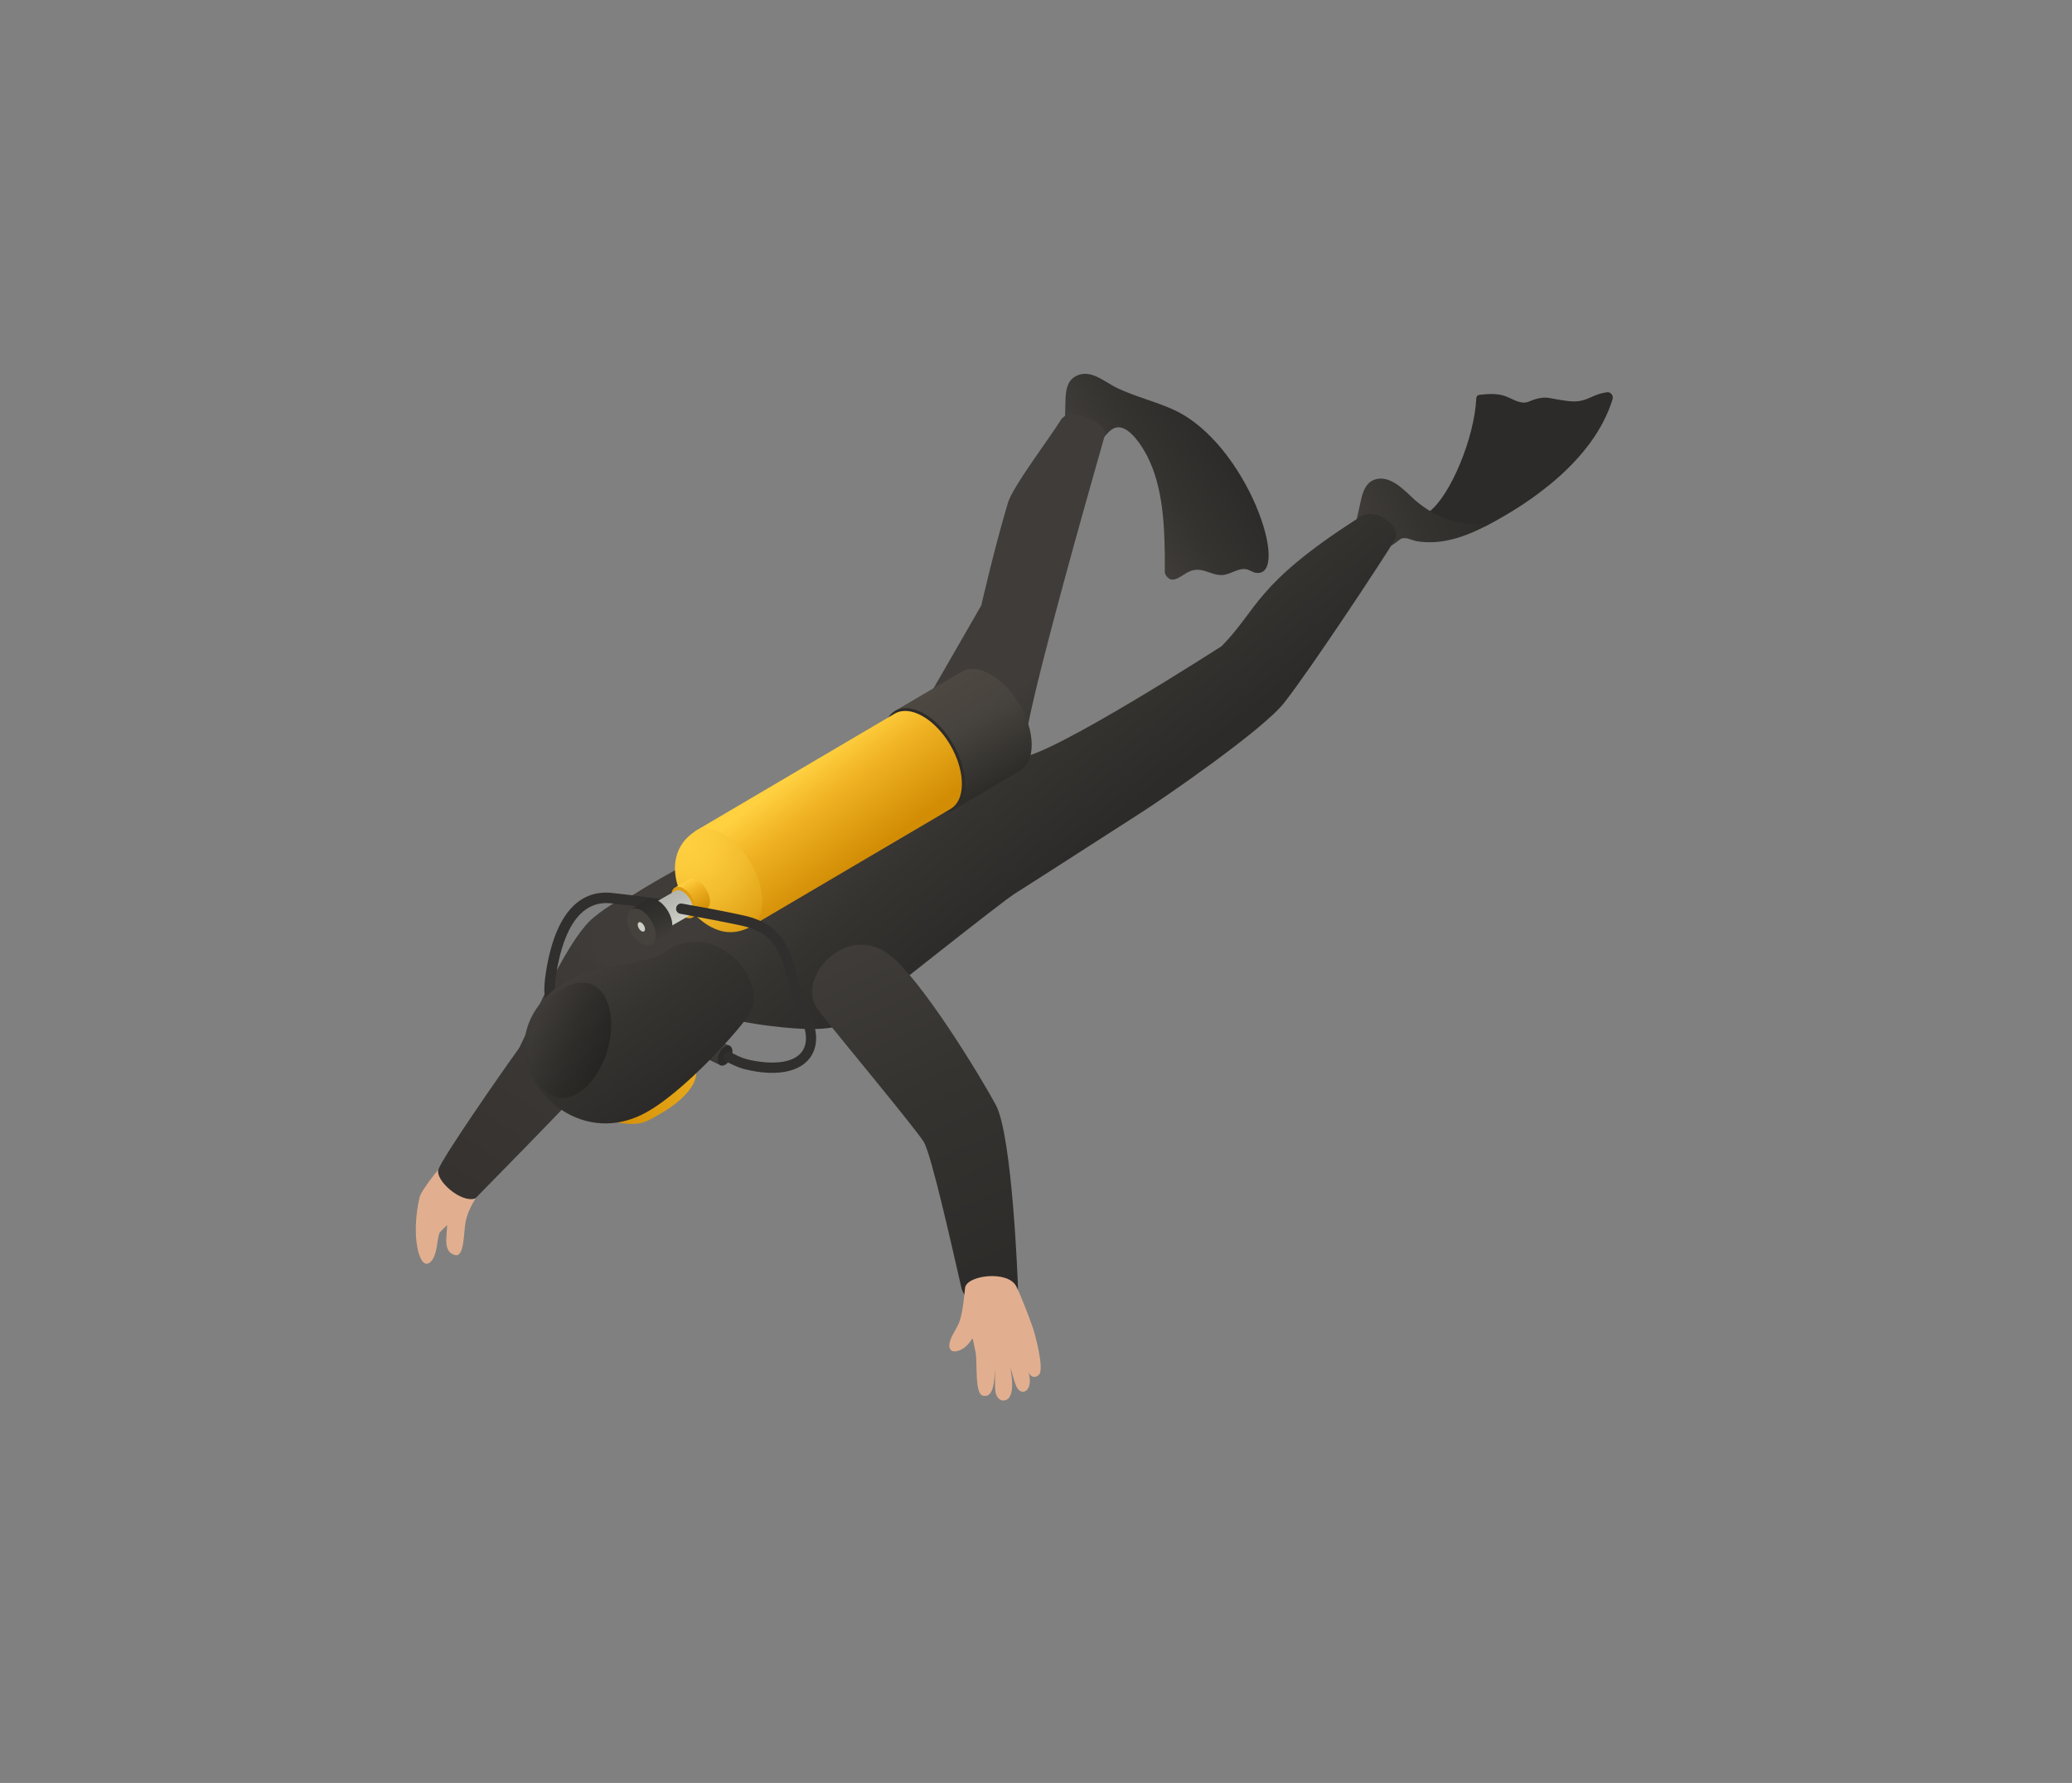 <svg width="222" height="191" viewBox="0 0 222 191" fill="none" xmlns="http://www.w3.org/2000/svg">
<rect x="0" y="0" width="222" height="191" fill="#808080" stroke="none"/>
<g clip-path="url(#clip0_756_5897)">
<path d="M44.965 128.232C45.142 127.475 47.622 124.34 48.225 123.979C48.522 123.81 51.741 126.69 51.561 127.159C51.032 128.505 50.202 129.262 49.877 130.945C49.671 132.003 49.776 134.752 48.735 134.449C47.434 134.084 47.887 132.496 47.906 131.239C47.507 131.611 47.085 132.064 47.085 132.064C46.784 132.924 46.888 134.405 46.149 135.163C44.95 136.37 43.963 132.424 44.965 128.232Z" fill="#E1AF8F"/>
<path d="M46.982 125.258C47.498 123.88 53.434 115.311 55.555 112.37C56.131 111.567 60.408 100.87 63.636 98.26C66.945 95.581 69.205 95.194 72.756 95.845C74.299 96.134 74.454 99.805 72.687 102.301L62.361 116.558C61.963 117.165 50.93 128.381 50.93 128.381C49.405 128.936 46.556 126.401 46.982 125.258Z" fill="url(#paint0_linear_756_5897)"/>
<path d="M153.131 54.816C155.386 53.108 157.977 46.941 158.177 42.644C158.179 42.462 158.337 42.31 158.513 42.296C159.417 42.199 160.35 42.127 161.203 42.412C161.975 42.674 162.697 43.227 163.505 43.113C163.897 43.051 164.883 42.415 166.06 42.647C167.485 42.909 168.358 43.059 169.018 42.985C170.29 42.854 170.682 42.231 172.159 42.02C172.552 41.958 172.886 42.354 172.782 42.738C170.76 49.391 163.734 53.981 159.472 56.214C157.349 57.328 154.784 57.254 152.758 55.957C152.637 55.877 152.581 55.826 152.559 55.817C152.35 55.372 152.774 55.063 153.131 54.816Z" fill="url(#paint1_linear_756_5897)"/>
<path d="M147.207 51.409C149.018 50.706 150.709 52.822 151.756 53.701C155.478 56.804 159.202 56.265 160.444 55.638C157.653 57.318 154.661 58.479 151.764 57.973C151.235 57.87 150.481 57.42 150.006 57.785C149.042 58.522 148.181 59.199 147.244 58.512C146.435 57.921 146.169 56.394 145.339 55.702C145.339 55.702 145.585 54.701 145.806 53.637C146.024 52.61 146.372 51.733 147.207 51.409Z" fill="url(#paint2_linear_756_5897)"/>
<path d="M115.132 40.377C116.736 39.375 118.286 40.893 119.665 41.553C121.603 42.486 123.756 42.991 125.714 43.88C133.669 47.477 138.418 61.917 134.562 61.367C134.233 61.313 133.95 61.097 133.625 61.006C132.752 60.764 131.938 61.515 131.027 61.596C129.658 61.711 128.727 60.478 127.165 61.356C126.54 61.707 125.818 62.367 125.226 61.963C124.999 61.798 124.804 61.529 124.801 61.241C124.838 56.245 124.593 52.157 122.916 48.859C122.409 47.879 121.114 45.755 119.799 45.776C118.484 45.797 118.099 48.119 116.495 47.347C115.586 46.921 115.04 45.466 114.095 44.945C114.095 44.945 114.147 43.911 114.159 42.82C114.195 41.791 114.358 40.859 115.132 40.377Z" fill="url(#paint3_linear_756_5897)"/>
<path d="M137.576 75.303C135.242 78.255 124.624 85.543 122.331 87.012C112.485 93.349 110.201 94.796 108.733 95.728C107.15 96.74 94.754 106.638 93.056 107.912C90.902 109.508 90.536 110.9 82.466 109.901C73.975 108.847 63.279 104.955 63.285 100.859C63.278 99.159 64.925 97.941 66.288 96.923C72.59 92.287 93.919 82.529 95.801 81.075L105.143 64.845C105.143 64.845 106.457 59.029 107.99 53.87C108.494 52.135 112.739 46.54 113.659 44.988C114.579 43.436 118.759 45.292 118.365 46.658C116.325 53.825 111.478 70.9 110.102 77.864C109.731 79.71 108.986 81.104 109.35 81.108C112.389 81.142 130.887 69.222 130.887 69.222C134.778 65.286 134.43 62.614 145.403 55.586C147.085 53.992 150.323 56.358 149.432 57.845C148.224 59.871 140.393 71.729 137.576 75.303Z" fill="url(#paint4_linear_756_5897)"/>
<path d="M95.215 102.221C98.732 104.841 105.255 115.677 106.7 118.377C108.493 121.738 109.063 137.781 109.063 137.781C109.261 141.001 103.615 140.601 103.006 137.957C102.149 134.251 99.811 123.693 98.975 122.333C98.081 120.869 89.448 110.525 87.663 108.211C85.097 104.913 90.599 98.777 95.215 102.221Z" fill="url(#paint5_linear_756_5897)"/>
<path d="M101.946 143.259C102.197 142.691 102.569 142.202 102.782 141.63C103.159 140.687 103.356 138.438 103.398 137.987C103.519 136.617 108.021 136.03 108.899 137.827C109.32 138.678 110.062 140.545 110.662 142.232C110.824 142.695 111.957 146.693 111.302 147.291C110.944 147.629 110.331 147.686 110.042 146.566C110.977 148.884 109.481 149.79 108.901 148.53C108.595 147.834 108.499 147.165 108.224 146.456C108.461 147.488 108.812 150.122 107.417 150.029C107.01 150.006 106.701 149.492 106.655 149.093C106.576 148.562 106.622 147.186 106.619 146.572C106.543 147.869 106.488 149.829 105.296 149.512C104.407 149.277 104.74 145.978 104.526 144.866C104.434 144.395 104.324 143.876 104.201 143.326C103.301 145.07 100.972 145.466 101.946 143.259Z" fill="#E1AF8F"/>
<path d="M69.619 109.903C69.73 109.86 69.828 109.786 69.892 109.67C70.045 109.412 69.964 109.063 69.705 108.909C68.377 108.102 65.001 108.18 63.599 108.489C62.467 108.747 61.037 108.939 60.189 108.2C59.262 107.4 59.373 105.817 59.593 104.374C60.159 100.695 61.641 96.389 65.43 96.767C66.204 96.847 68.582 97.138 69.932 97.302C70.293 97.344 70.562 97.384 70.782 97.389C70.803 97.399 70.841 97.403 70.863 97.412C71.34 97.427 71.441 97.315 71.498 96.948C71.543 96.642 71.326 96.363 71.035 96.313C70.9 96.293 70.555 96.246 70.067 96.2C68.716 96.035 66.332 95.728 65.542 95.654C62.973 95.383 59.659 96.651 58.487 104.187C58.218 105.921 58.119 107.861 59.458 109.026C60.686 110.089 62.43 109.866 63.832 109.557C65.165 109.258 68.183 109.283 69.124 109.841C69.28 109.962 69.462 109.964 69.619 109.903Z" fill="#312F2D"/>
<path d="M95.859 76.179L103.016 71.973C103.805 71.485 104.899 71.55 106.125 72.234C108.539 73.598 110.514 76.961 110.54 79.74C110.548 81.113 110.092 82.087 109.312 82.552L102.156 86.759L95.859 76.179Z" fill="url(#paint6_linear_756_5897)"/>
<path d="M103.4 83.941C103.427 86.72 101.476 87.857 99.062 86.493C96.649 85.129 94.674 81.765 94.647 78.987C94.62 76.208 96.571 75.071 98.984 76.435C101.398 77.799 103.373 81.162 103.4 83.941Z" fill="#2E2C2A"/>
<path d="M95.872 76.446C96.642 76.003 97.715 76.058 98.887 76.744C99.751 77.242 100.536 78.006 101.204 78.888C101.81 79.703 102.293 80.621 102.622 81.562C102.908 82.393 103.065 83.219 103.06 84C103.059 85.305 102.585 86.231 101.846 86.662L80.455 99.252L74.481 89.036L95.872 76.446Z" fill="url(#paint7_linear_756_5897)"/>
<path d="M77.372 99.759C78.865 100.104 80.055 99.48 80.461 99.267C81.2 98.836 81.674 97.909 81.676 96.605C81.698 93.952 79.819 90.696 77.502 89.349C76.33 88.663 75.251 88.592 74.487 89.051C69.98 91.959 73.261 98.782 77.372 99.759Z" fill="url(#paint8_radial_756_5897)"/>
<path d="M74.586 97.435C74.584 98.269 74.012 98.618 73.27 98.199C72.528 97.781 71.939 96.778 71.936 95.928C71.939 95.094 72.51 94.745 73.252 95.163C73.994 95.582 74.567 96.591 74.586 97.435Z" fill="#DE9D12"/>
<path d="M72.302 95.097L73.796 94.228C74.029 94.083 74.362 94.099 74.73 94.301C75.45 94.71 76.06 95.722 76.064 96.572C76.062 96.989 75.921 97.28 75.688 97.425L74.195 98.293C74.428 98.149 74.569 97.858 74.571 97.441C74.573 96.607 73.963 95.594 73.237 95.17C72.884 94.962 72.552 94.946 72.302 95.097Z" fill="url(#paint9_linear_756_5897)"/>
<path d="M71.045 99.189C71.056 99.873 70.573 100.169 69.968 99.824C69.363 99.479 68.88 98.653 68.868 97.969C68.856 97.285 69.34 96.989 69.945 97.334C70.543 97.663 71.033 98.505 71.045 99.189Z" fill="#ECEEE7"/>
<path d="M69.171 97.254L72.362 95.436C72.554 95.326 72.827 95.328 73.129 95.501C73.734 95.846 74.218 96.672 74.23 97.356C74.235 97.698 74.114 97.945 73.921 98.055L70.73 99.873C70.923 99.762 71.044 99.515 71.039 99.174C71.027 98.49 70.537 97.647 69.939 97.318C69.642 97.161 69.363 97.143 69.171 97.254Z" fill="url(#paint10_linear_756_5897)"/>
<path d="M67.606 97.425L69.374 96.377C69.655 96.214 70.041 96.227 70.481 96.473C71.338 96.956 72.038 98.152 72.037 99.13C72.044 99.616 71.868 99.956 71.609 100.129L69.841 101.177L67.606 97.425Z" fill="url(#paint11_linear_756_5897)"/>
<path d="M70.269 100.178C70.268 101.157 69.592 101.564 68.735 101.081C67.877 100.599 67.178 99.403 67.179 98.425C67.18 97.446 67.855 97.039 68.713 97.522C69.555 98.01 70.254 99.206 70.269 100.178Z" fill="#45423E"/>
<path d="M69.109 99.523C69.115 99.774 68.939 99.879 68.724 99.745C68.515 99.627 68.323 99.321 68.332 99.064C68.326 98.813 68.503 98.708 68.718 98.842C68.933 98.976 69.102 99.272 69.109 99.523Z" fill="#CDCFC7"/>
<path d="M75.323 112.182C75.394 111.991 75.487 111.81 75.592 111.661C75.688 111.533 75.805 111.415 75.935 111.329C76.153 111.19 76.344 111.17 76.497 111.238L78.211 112.058L77.219 114.127L75.506 113.306C75.353 113.239 75.242 113.047 75.235 112.796C75.209 112.588 75.237 112.379 75.323 112.182Z" fill="url(#paint12_linear_756_5897)"/>
<path d="M77.62 112.124C78.05 111.831 78.434 112.026 78.475 112.553C78.517 113.081 78.19 113.733 77.76 114.026C77.33 114.32 76.947 114.124 76.905 113.597C76.864 113.07 77.191 112.418 77.62 112.124Z" fill="#2D2B29"/>
<path d="M85.117 114.541C85.81 114.272 86.364 113.876 86.771 113.338C87.69 112.112 87.665 110.365 86.694 108.514C86.088 107.372 85.775 106.099 85.481 104.873C84.786 102.009 84.056 99.05 79.731 98.084C77.806 97.653 75.464 97.221 73.754 96.924L73.091 96.802C72.777 96.742 72.493 96.943 72.449 97.25C72.383 97.547 72.59 97.847 72.897 97.891L73.561 98.014C75.261 98.332 77.581 98.755 79.499 99.17C83.148 99.982 83.744 102.359 84.424 105.138C84.743 106.427 85.07 107.785 85.734 109.031C86.494 110.475 86.558 111.808 85.915 112.674C85.081 113.794 83.102 114.109 80.488 113.583C79.677 113.409 79.371 113.274 78.719 112.947L78.297 112.749C78.013 112.623 77.692 112.73 77.567 113.014C77.442 113.298 77.548 113.619 77.832 113.744L78.254 113.943C78.943 114.273 79.343 114.462 80.288 114.657C82.222 115.066 83.873 115.023 85.117 114.541Z" fill="#312F2D"/>
<path d="M71.001 119.165C69.925 119.8 69.281 120.194 68.539 120.337C67.294 120.585 64.285 120.067 63.394 119.218C59.707 115.74 61.488 113.183 66.121 111.441C69.541 110.168 71.179 110.185 73.978 113.337C75.828 115.445 73.227 117.849 71.001 119.165Z" fill="url(#paint13_linear_756_5897)"/>
<path d="M56.213 111.498C56.569 107.883 59.449 105.824 60.626 105.168C64.106 103.257 66.062 103.675 67.866 103.139C69.527 102.657 70.299 102.684 71.14 102.05C72.81 100.75 74.903 100.681 76.378 101.213C79.569 102.385 81.576 105.971 80.411 108.433C79.808 109.681 73.085 117.342 68.731 119.43C62.02 122.685 55.713 116.655 56.213 111.498Z" fill="url(#paint14_linear_756_5897)"/>
<path opacity="0.3" d="M56.843 110.131C55.844 113.489 57.495 116.906 59.547 117.523C61.592 118.124 64.053 115.92 65.067 112.556C66.066 109.198 65.222 105.994 63.193 105.386C61.141 104.769 57.848 106.789 56.843 110.131Z" fill="url(#paint15_linear_756_5897)"/>
</g>
<defs>
<linearGradient id="paint0_linear_756_5897" x1="47.883" y1="130.501" x2="68.035" y2="100.144" gradientUnits="userSpaceOnUse">
<stop stop-color="#34312F"/>
<stop offset="1" stop-color="#3F3C39"/>
</linearGradient>
<linearGradient id="paint1_linear_756_5897" x1="153.008" y1="42.635" x2="138.327" y2="32.929" gradientUnits="userSpaceOnUse">
<stop stop-color="#2D2B29"/>
<stop offset="0.565" stop-color="#353330"/>
<stop offset="1" stop-color="#3F3C39"/>
</linearGradient>
<linearGradient id="paint2_linear_756_5897" x1="158.938" y1="51.722" x2="145.783" y2="56.825" gradientUnits="userSpaceOnUse">
<stop stop-color="#2D2B29"/>
<stop offset="0.565" stop-color="#353330"/>
<stop offset="1" stop-color="#3F3C39"/>
</linearGradient>
<linearGradient id="paint3_linear_756_5897" x1="130.694" y1="47.393" x2="119.85" y2="54.16" gradientUnits="userSpaceOnUse">
<stop stop-color="#2D2B29"/>
<stop offset="0.565" stop-color="#353330"/>
<stop offset="1" stop-color="#3F3C39"/>
</linearGradient>
<linearGradient id="paint4_linear_756_5897" x1="115.68" y1="90.948" x2="104.603" y2="76.973" gradientUnits="userSpaceOnUse">
<stop stop-color="#2D2B29"/>
<stop offset="0.565" stop-color="#353330"/>
<stop offset="1" stop-color="#3F3C39"/>
</linearGradient>
<linearGradient id="paint5_linear_756_5897" x1="108.511" y1="138.02" x2="91.291" y2="100.613" gradientUnits="userSpaceOnUse">
<stop stop-color="#2D2B29"/>
<stop offset="0.565" stop-color="#353330"/>
<stop offset="1" stop-color="#3F3C39"/>
</linearGradient>
<linearGradient id="paint6_linear_756_5897" x1="100.987" y1="73.158" x2="107.234" y2="83.777" gradientUnits="userSpaceOnUse">
<stop stop-color="#4D4841"/>
<stop offset="0.386" stop-color="#47433E"/>
<stop offset="0.493" stop-color="#44413C"/>
<stop offset="0.511" stop-color="#43403B"/>
<stop offset="1" stop-color="#2E2C29"/>
</linearGradient>
<linearGradient id="paint7_linear_756_5897" x1="92.839" y1="91.786" x2="85.877" y2="82.44" gradientUnits="userSpaceOnUse">
<stop stop-color="#D28D05"/>
<stop offset="0.655" stop-color="#F0B324"/>
<stop offset="1" stop-color="#FFD040"/>
</linearGradient>
<radialGradient id="paint8_radial_756_5897" cx="0" cy="0" r="1" gradientUnits="userSpaceOnUse" gradientTransform="translate(73.235 89.983) rotate(158.8) scale(11.761 11.755)">
<stop stop-color="#FFD040"/>
<stop offset="0.263" stop-color="#FCCB3C"/>
<stop offset="0.572" stop-color="#F2BD2F"/>
<stop offset="0.904" stop-color="#E3A519"/>
<stop offset="1" stop-color="#DD9D12"/>
</radialGradient>
<linearGradient id="paint9_linear_756_5897" x1="73.519" y1="94.375" x2="75.404" y2="97.579" gradientUnits="userSpaceOnUse">
<stop stop-color="#FFD040"/>
<stop offset="0.345" stop-color="#F0B324"/>
<stop offset="1" stop-color="#D28D05"/>
</linearGradient>
<linearGradient id="paint10_linear_756_5897" x1="71.14" y1="96.102" x2="72.716" y2="98.779" gradientUnits="userSpaceOnUse">
<stop stop-color="#B3B4AD"/>
<stop offset="0.399" stop-color="#BABBB4"/>
<stop offset="0.974" stop-color="#CCCEC6"/>
<stop offset="1" stop-color="#CDCFC7"/>
</linearGradient>
<linearGradient id="paint11_linear_756_5897" x1="69.036" y1="96.585" x2="71.247" y2="100.343" gradientUnits="userSpaceOnUse">
<stop stop-color="#2D2B29"/>
<stop offset="0.565" stop-color="#353330"/>
<stop offset="1" stop-color="#3F3C39"/>
</linearGradient>
<linearGradient id="paint12_linear_756_5897" x1="77.05" y1="111.503" x2="76.063" y2="113.574" gradientUnits="userSpaceOnUse">
<stop stop-color="#45423E"/>
<stop offset="1" stop-color="#393634"/>
</linearGradient>
<linearGradient id="paint13_linear_756_5897" x1="74.333" y1="113.682" x2="61.87" y2="117.628" gradientUnits="userSpaceOnUse">
<stop stop-color="#E9AA1C"/>
<stop offset="0.582" stop-color="#D9960C"/>
<stop offset="1" stop-color="#D28D05"/>
</linearGradient>
<linearGradient id="paint14_linear_756_5897" x1="72.789" y1="116.117" x2="63.884" y2="103.185" gradientUnits="userSpaceOnUse">
<stop stop-color="#2D2B29"/>
<stop offset="0.565" stop-color="#353330"/>
<stop offset="1" stop-color="#3F3C39"/>
</linearGradient>
<linearGradient id="paint15_linear_756_5897" x1="67.05" y1="112.903" x2="57.259" y2="110.407" gradientUnits="userSpaceOnUse">
<stop/>
<stop offset="0.231" stop-color="#080807"/>
<stop offset="0.593" stop-color="#1E1D1B"/>
<stop offset="1" stop-color="#3F3C39"/>
</linearGradient>
<clipPath id="clip0_756_5897">
<rect width="186" height="131" fill="white" transform="matrix(-0.932 0.362 0.362 0.932 174.019 0.801)"/>
</clipPath>
</defs>
</svg>
